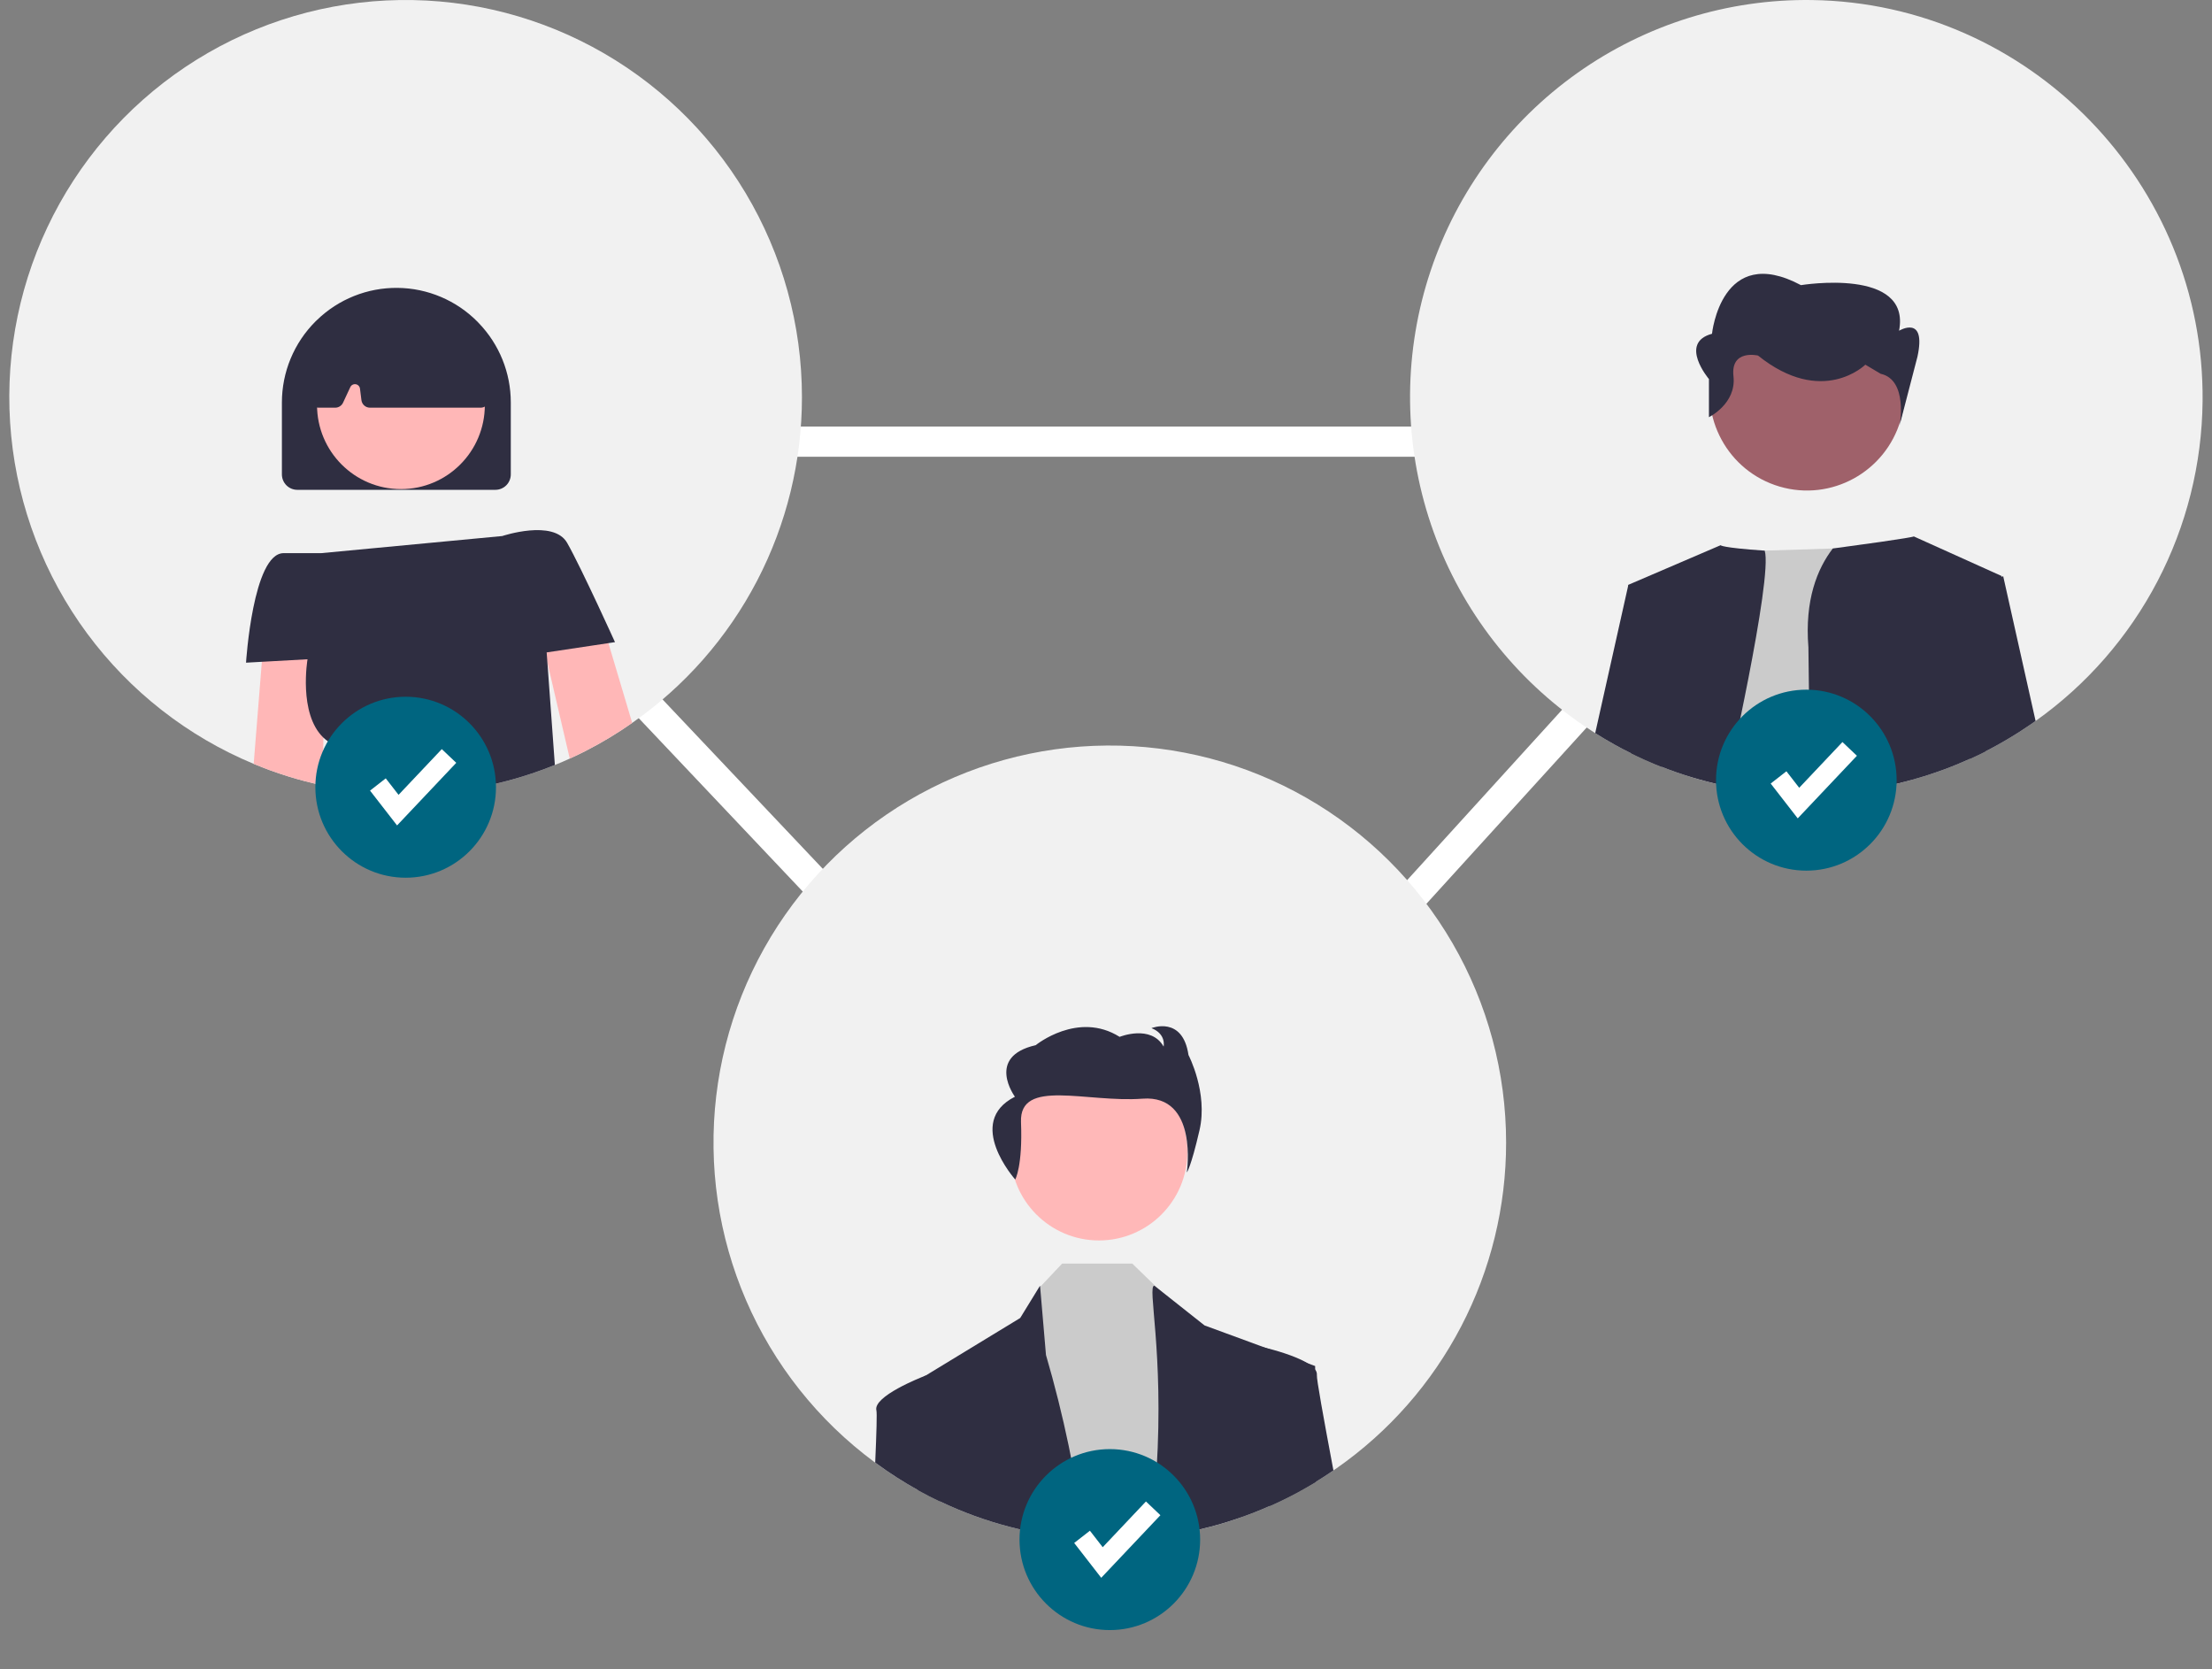 <svg width="220" height="166" viewBox="0 0 220 166" fill="none" xmlns="http://www.w3.org/2000/svg">
<rect x="0" y="0" width="220" height="166" fill="#808080" stroke="none"/>
<g clip-path="url(#clip0)">
<path d="M181.638 43.917H39.57L112.012 120.471L181.638 43.917Z" stroke="white" stroke-width="3"/>
<path d="M79.76 39.485C79.764 45.849 78.231 52.121 75.291 57.763C72.351 63.405 68.092 68.251 62.877 71.886C61.407 72.916 59.869 73.843 58.273 74.66C57.743 74.932 57.209 75.191 56.666 75.436C56.176 75.661 55.684 75.872 55.184 76.073C48.989 78.585 42.26 79.485 35.624 78.687C34.475 78.551 33.341 78.363 32.222 78.125C32.175 78.115 32.124 78.105 32.076 78.094C29.733 77.598 27.441 76.883 25.23 75.96C18.639 73.219 12.914 68.737 8.666 62.992C4.419 57.246 1.808 50.453 1.112 43.338C0.417 36.222 1.662 29.051 4.716 22.59C7.771 16.128 12.518 10.618 18.454 6.648C24.389 2.678 31.288 0.396 38.417 0.047C45.545 -0.302 52.634 1.294 58.927 4.665C65.221 8.036 70.483 13.055 74.152 19.188C77.821 25.32 79.759 32.335 79.76 39.485V39.485Z" fill="#F1F1F1"/>
<path d="M47.605 32.115C47.571 32.074 47.533 32.037 47.496 31.999C45.39 29.869 42.531 28.657 39.538 28.627C36.546 28.596 33.662 29.749 31.513 31.836C31.489 31.857 31.469 31.877 31.449 31.897C31.421 31.921 31.398 31.945 31.374 31.969C30.316 33.026 29.476 34.283 28.904 35.666C28.331 37.049 28.037 38.532 28.037 40.029V47.177C28.038 47.583 28.199 47.972 28.486 48.26C28.773 48.547 29.161 48.708 29.566 48.709H49.273C49.678 48.708 50.067 48.547 50.353 48.26C50.64 47.972 50.801 47.583 50.802 47.177V40.029C50.805 37.075 49.658 34.236 47.605 32.115V32.115Z" fill="#2F2E41"/>
<path d="M39.876 48.638C44.485 48.638 48.221 44.895 48.221 40.278C48.221 35.661 44.485 31.918 39.876 31.918C35.267 31.918 31.531 35.661 31.531 40.278C31.531 44.895 35.267 48.638 39.876 48.638Z" fill="#FFB7B7"/>
<path d="M48.648 39.566L47.663 32.67C47.632 32.458 47.524 32.266 47.36 32.129C47.305 32.084 47.244 32.047 47.18 32.017C42.134 29.651 37.017 29.651 31.972 32.01C31.904 32.041 31.842 32.081 31.785 32.129C31.765 32.146 31.744 32.166 31.724 32.187C31.589 32.326 31.505 32.507 31.486 32.701L30.827 39.607C30.816 39.725 30.829 39.844 30.867 39.957C30.904 40.069 30.965 40.173 31.044 40.261C31.173 40.402 31.345 40.496 31.534 40.526C31.579 40.536 31.626 40.541 31.673 40.54H33.345C33.506 40.539 33.664 40.493 33.801 40.406C33.937 40.319 34.047 40.196 34.116 40.05L34.84 38.498C34.886 38.397 34.964 38.314 35.061 38.262C35.159 38.21 35.271 38.191 35.38 38.208C35.489 38.225 35.59 38.278 35.666 38.358C35.743 38.438 35.791 38.541 35.804 38.651L35.947 39.794C35.974 40 36.074 40.189 36.229 40.326C36.384 40.463 36.583 40.539 36.79 40.54H47.809C47.953 40.541 48.095 40.503 48.22 40.431C48.307 40.383 48.385 40.321 48.451 40.247C48.53 40.154 48.589 40.046 48.623 39.928C48.657 39.811 48.666 39.687 48.648 39.566V39.566Z" fill="#2F2E41"/>
<path d="M60.513 63.955L62.877 71.886C61.408 72.916 59.87 73.843 58.273 74.66C57.743 74.932 57.21 75.191 56.666 75.436L54.217 64.915L53.265 60.834L59.381 60.153L60.513 63.955Z" fill="#FFB7B7"/>
<path d="M32.369 62.638L32.166 73.353L32.077 78.095C29.734 77.598 27.442 76.884 25.231 75.96L26.043 65.81L26.247 63.25L32.369 62.638Z" fill="#FFB7B7"/>
<path d="M60.513 63.955L54.37 64.877L54.444 65.888L55.185 76.073C48.99 78.585 42.26 79.485 35.624 78.687C34.476 78.551 33.342 78.363 32.223 78.125C32.726 76.008 33.161 74.102 32.624 73.727C32.462 73.614 32.309 73.489 32.166 73.353C29.661 70.96 30.586 65.558 30.586 65.558L26.043 65.81L24.47 65.898C24.47 65.898 25.149 55.006 28.207 55.006H31.945L49.953 53.304C49.953 53.304 55.049 51.602 56.408 53.985C57.122 55.234 58.392 57.882 59.442 60.122C60.394 62.158 61.165 63.856 61.165 63.856L60.513 63.955Z" fill="#2F2E41"/>
<path d="M219.064 39.92C219 46.154 217.462 52.285 214.574 57.809C211.687 63.333 207.534 68.091 202.455 71.695C202.367 71.757 202.275 71.821 202.183 71.886C202.088 71.954 201.989 72.022 201.891 72.087C201.32 72.482 200.738 72.859 200.144 73.22C199.309 73.731 198.453 74.211 197.579 74.66C197.552 74.674 197.521 74.687 197.494 74.701C196.991 74.96 196.484 75.205 195.972 75.436C195.955 75.443 195.941 75.45 195.924 75.457C195.806 75.511 195.68 75.569 195.558 75.62C194.61 76.042 193.641 76.427 192.656 76.767C191.817 77.063 190.965 77.329 190.101 77.564C188.334 78.052 186.534 78.414 184.715 78.646C183.165 78.846 181.604 78.953 180.04 78.966C179.911 78.969 179.782 78.969 179.653 78.969C178.8 78.969 177.951 78.942 177.111 78.888C176.377 78.84 175.65 78.775 174.93 78.687C173.819 78.554 172.722 78.377 171.641 78.146C171.594 78.139 171.546 78.129 171.498 78.118C171.461 78.112 171.42 78.101 171.383 78.094C170.296 77.867 169.225 77.587 168.176 77.267C167.187 76.968 166.216 76.63 165.264 76.253C165.019 76.158 164.778 76.062 164.536 75.96C163.935 75.708 163.341 75.446 162.756 75.164C162.586 75.085 162.42 75.004 162.253 74.922C161.689 74.647 161.132 74.357 160.588 74.051C159.933 73.687 159.288 73.304 158.655 72.904C157.857 72.4 157.075 71.869 156.317 71.307C149.586 66.352 144.599 59.383 142.078 51.405C139.557 43.426 139.631 34.852 142.289 26.919C144.948 18.985 150.054 12.103 156.87 7.266C163.687 2.428 171.861 -0.115 180.213 0.004C201.825 0.305 219.297 18.268 219.064 39.92Z" fill="#F1F1F1"/>
<path d="M171.383 78.094C170.296 77.866 169.225 77.587 168.175 77.267L171.78 54.873L175.514 54.757L182.286 54.543L185.759 54.434C185.759 54.434 188.222 65.279 190.101 77.563C188.334 78.052 186.534 78.413 184.715 78.646C183.165 78.845 181.604 78.952 180.04 78.966C179.911 78.969 179.782 78.969 179.653 78.969C178.8 78.969 177.951 78.942 177.111 78.887C176.377 78.84 175.65 78.775 174.93 78.686C173.819 78.554 172.722 78.377 171.641 78.145C171.594 78.138 171.546 78.128 171.498 78.118C171.461 78.111 171.42 78.101 171.383 78.094Z" fill="#CBCBCB"/>
<path d="M171.641 78.145C171.594 78.138 171.546 78.128 171.498 78.118C171.461 78.111 171.42 78.101 171.383 78.094C170.296 77.866 169.225 77.587 168.175 77.267C167.187 76.968 166.216 76.629 165.264 76.253C165.019 76.157 164.778 76.062 164.536 75.96C163.935 75.708 163.341 75.446 162.756 75.164C162.586 75.085 162.42 75.004 162.253 74.922L161.954 58.154L171.128 54.216C171.128 54.216 171.159 54.461 175.514 54.758C176.343 57.467 171.641 78.145 171.641 78.145Z" fill="#2F2E41"/>
<path d="M199.061 57.362L197.331 66.467L197.494 74.701C196.991 74.96 196.484 75.205 195.972 75.436C195.955 75.443 195.941 75.45 195.924 75.457C195.806 75.511 195.68 75.569 195.558 75.62C194.61 76.042 193.641 76.427 192.656 76.767C191.817 77.063 190.965 77.329 190.101 77.564C188.334 78.052 186.534 78.414 184.715 78.646C183.165 78.846 181.604 78.953 180.04 78.966L179.86 64.374C179.48 59.669 180.74 56.558 182.286 54.543C190.526 53.441 190.342 53.342 190.342 53.342L199.078 57.28L199.061 57.362Z" fill="#2F2E41"/>
<path d="M165.885 59.469L165.264 76.253C165.019 76.158 164.778 76.062 164.536 75.96C163.935 75.708 163.341 75.446 162.756 75.164C162.586 75.085 162.42 75.004 162.253 74.922C161.689 74.646 161.132 74.357 160.588 74.051C159.933 73.686 159.288 73.304 158.655 72.904L161.954 58.155L165.885 59.469Z" fill="#2F2E41"/>
<path d="M202.455 71.695C202.367 71.757 202.275 71.821 202.183 71.886C202.088 71.954 201.989 72.022 201.891 72.087C201.32 72.481 200.738 72.859 200.144 73.22C199.309 73.731 198.454 74.211 197.579 74.66C197.552 74.674 197.521 74.687 197.494 74.701C196.976 74.967 196.453 75.219 195.925 75.457L195.925 75.456L195.303 58.614L199.061 57.362L199.234 57.304L202.455 71.695Z" fill="#2F2E41"/>
<path d="M189.031 41.775C190.541 36.615 187.6 31.209 182.463 29.701C177.326 28.192 171.937 31.151 170.427 36.311C168.917 41.471 171.857 46.877 176.995 48.386C182.132 49.895 187.521 46.935 189.031 41.775Z" fill="#9F616A"/>
<path d="M169.967 41.484V37.695C169.967 37.695 166.917 34.097 170.272 33.19C170.272 33.19 171.187 24.125 179.117 28.355C179.117 28.355 190.097 26.543 188.877 32.888C188.877 32.888 191.622 31.231 190.707 35.462L188.937 42.276C188.937 42.276 189.792 37.775 187.047 37.17L185.522 36.264C185.522 36.264 181.252 40.494 174.847 35.357C174.847 35.357 172.102 34.701 172.407 37.421C172.712 40.14 169.967 41.484 169.967 41.484Z" fill="#2F2E41"/>
<path d="M149.794 113.62C149.799 119.985 148.266 126.257 145.326 131.899C142.386 137.541 138.126 142.387 132.911 146.022C132.816 146.09 132.717 146.158 132.619 146.222C132.048 146.617 131.466 146.995 130.872 147.356C130.036 147.866 129.181 148.346 128.307 148.796C127.777 149.068 127.244 149.327 126.7 149.572C126.564 149.633 126.425 149.698 126.285 149.756C125.337 150.178 124.369 150.562 123.384 150.903C120.81 151.807 118.149 152.437 115.443 152.782C113.764 152.998 112.073 153.106 110.381 153.105C109.528 153.105 108.679 153.078 107.839 153.023C107.105 152.976 106.378 152.911 105.658 152.822C104.499 152.683 103.354 152.496 102.226 152.254C102.189 152.247 102.148 152.237 102.111 152.23C99.767 151.734 97.475 151.019 95.264 150.096C94.663 149.844 94.069 149.582 93.484 149.299C92.747 148.952 92.024 148.581 91.316 148.186C85.233 144.819 80.146 139.9 76.572 133.928C72.998 127.957 71.064 121.144 70.966 114.182C70.867 107.22 72.608 100.355 76.012 94.284C79.416 88.214 84.362 83.153 90.348 79.614C96.334 76.076 103.147 74.186 110.098 74.137C117.048 74.087 123.887 75.88 129.923 79.332C135.959 82.785 140.976 87.775 144.466 93.797C147.955 99.818 149.794 106.657 149.794 113.62V113.62Z" fill="#F1F1F1"/>
<path d="M109.298 123.352C114.159 123.352 118.099 119.404 118.099 114.535C118.099 109.665 114.159 105.718 109.298 105.718C104.437 105.718 100.497 109.665 100.497 114.535C100.497 119.404 104.437 123.352 109.298 123.352Z" fill="#FFB8B8"/>
<path d="M105.658 152.823C104.499 152.683 103.354 152.496 102.226 152.254L103.296 128.128L103.449 127.968L105.641 125.65H112.61L115.182 128.145L115.399 128.359L120.9 133.639L123.384 150.903C120.81 151.807 118.149 152.437 115.443 152.782C113.764 152.998 112.073 153.106 110.381 153.105C109.528 153.105 108.679 153.078 107.839 153.024C107.105 152.976 106.378 152.911 105.658 152.823Z" fill="#CBCBCB"/>
<path d="M93.484 149.3C92.747 148.952 92.024 148.581 91.316 148.187C91.245 141.651 91.197 137.311 91.197 137.311L92.026 136.804C92.036 136.799 92.046 136.794 92.057 136.791L101.465 131.065L103.439 127.852L103.45 127.968L104.03 134.741C105.78 140.725 107.054 146.838 107.839 153.023C107.105 152.976 106.378 152.911 105.658 152.823C104.499 152.683 103.354 152.496 102.226 152.254C102.189 152.247 102.148 152.237 102.111 152.23C99.767 151.734 97.475 151.019 95.264 150.096C94.663 149.844 94.069 149.582 93.484 149.3Z" fill="#2F2E41"/>
<path d="M123.384 150.903C120.81 151.807 118.149 152.437 115.443 152.782C115.068 150.585 114.931 148.354 115.032 146.127C115.766 134.374 114.074 127.852 114.808 127.852L115.182 128.145L119.799 131.801L125.878 134.033H125.881L130.064 135.569L130.801 135.841V136.191C130.804 137.403 130.811 141.644 130.872 147.356C130.036 147.867 129.181 148.347 128.307 148.796C127.777 149.068 127.244 149.327 126.7 149.572C126.564 149.633 126.425 149.698 126.285 149.756C125.337 150.178 124.369 150.563 123.384 150.903Z" fill="#2F2E41"/>
<path d="M100.972 117.293C100.972 117.293 101.72 115.978 101.546 111.583C101.372 107.188 108.052 109.673 113.634 109.254C119.216 108.835 118.035 116.592 118.035 116.592C118.035 116.592 118.437 116.131 119.3 112.387C120.162 108.643 118.204 104.913 118.204 104.913C117.627 100.979 114.52 102.24 114.52 102.24C116.017 102.823 115.729 104.071 115.729 104.071C114.463 101.846 111.355 103.107 111.355 103.107C107.211 100.502 103.011 103.933 103.011 103.933C98.005 105.071 100.941 109.06 100.941 109.06C95.906 111.609 100.972 117.293 100.972 117.293Z" fill="#2F2E41"/>
<path d="M87.045 145.443C87.175 142.451 87.232 140.521 87.164 140.252C86.814 138.85 91.592 136.971 92.026 136.804C92.036 136.799 92.046 136.794 92.057 136.791L93.029 137.311L93.484 149.3C92.747 148.952 92.024 148.581 91.316 148.187C89.835 147.366 88.408 146.449 87.045 145.443V145.443Z" fill="#2F2E41"/>
<path d="M130.872 147.356C130.036 147.867 129.181 148.347 128.307 148.796C127.777 149.068 127.243 149.327 126.7 149.572C126.564 149.633 126.425 149.698 126.285 149.756L124.756 134.633L125.65 133.979C125.65 133.979 125.732 133.999 125.878 134.033H125.881C126.598 134.21 128.8 134.796 130.064 135.569C130.346 135.729 130.596 135.94 130.801 136.192C130.926 136.342 130.988 136.534 130.974 136.729C130.933 137.124 131.613 140.868 132.619 146.223C132.048 146.617 131.466 146.995 130.872 147.356Z" fill="#2F2E41"/>
<path d="M179.653 86.579C184.614 86.579 188.635 82.551 188.635 77.581C188.635 72.611 184.614 68.582 179.653 68.582C174.692 68.582 170.671 72.611 170.671 77.581C170.671 82.551 174.692 86.579 179.653 86.579Z" fill="#006580"/>
<path d="M178.797 81.38L176.108 77.917L177.672 76.698L178.945 78.338L183.245 73.79L184.683 75.155L178.797 81.38Z" fill="white"/>
<path d="M40.347 87.282C45.308 87.282 49.329 83.253 49.329 78.283C49.329 73.313 45.308 69.285 40.347 69.285C35.386 69.285 31.365 73.313 31.365 78.283C31.365 83.253 35.386 87.282 40.347 87.282Z" fill="#006580"/>
<path d="M39.491 82.082L36.803 78.619L38.366 77.401L39.639 79.04L43.94 74.493L45.377 75.857L39.491 82.082Z" fill="white"/>
<path d="M110.381 162.098C115.342 162.098 119.363 158.069 119.363 153.1C119.363 148.13 115.342 144.101 110.381 144.101C105.42 144.101 101.398 148.13 101.398 153.1C101.398 158.069 105.42 162.098 110.381 162.098Z" fill="#006580"/>
<path d="M109.525 156.898L106.836 153.435L108.4 152.217L109.673 153.857L113.973 149.309L115.411 150.674L109.525 156.898Z" fill="white"/>
</g>
<defs>
<clipPath id="clip0">
<rect width="218.132" height="166" fill="white" transform="translate(0.934)"/>
</clipPath>
</defs>
</svg>
